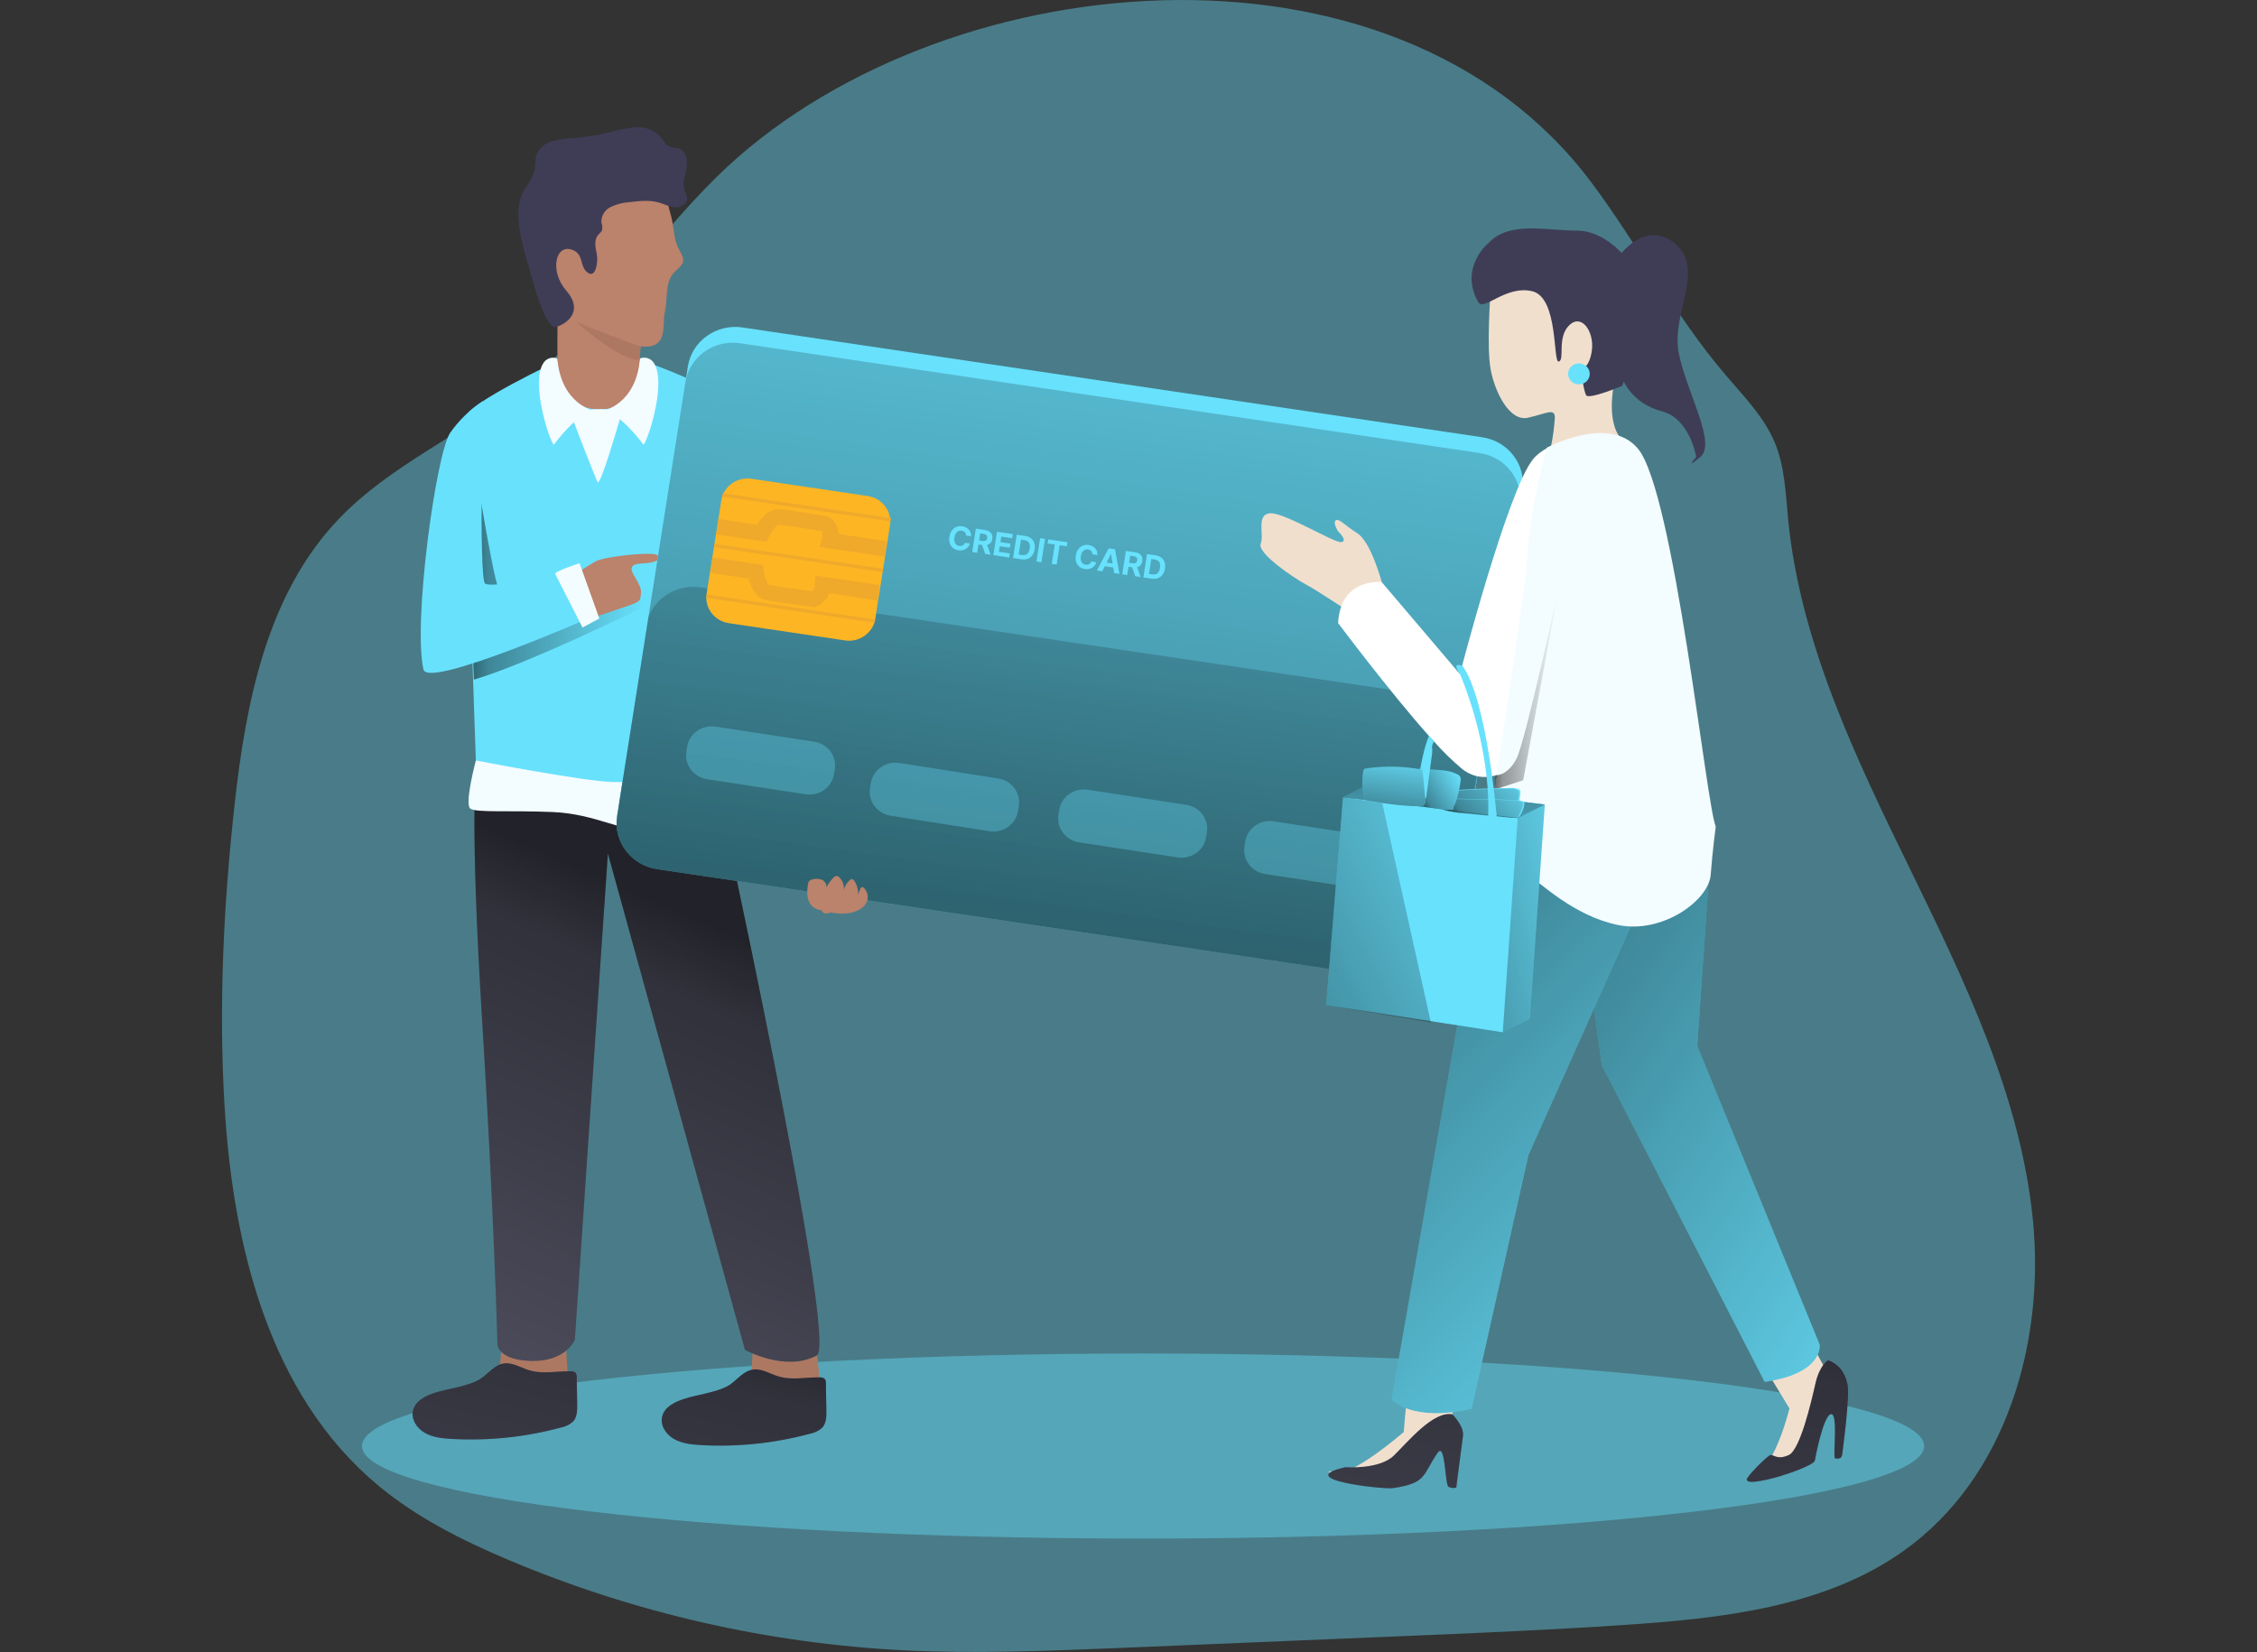 <svg width="597" height="437" viewBox="0 0 597 437" fill="none" xmlns="http://www.w3.org/2000/svg">
<rect x="0" y="0" width="597" height="437" fill="#333333" stroke="none"/>
<path opacity="0.42" d="M189.591 46.774C171.084 64.966 157.119 87.462 136.598 103.472C121.491 115.297 103.18 123.229 89.918 136.955C70.586 156.967 65.032 185.794 62.025 213.065C59.122 239.444 57.82 266.024 59.393 292.504C61.604 329.462 71.12 368.913 100.098 393.01C110.242 401.433 122.24 407.473 134.472 412.64C167.709 426.67 203.273 434.78 239.466 436.582C258.198 437.491 277.07 436.727 295.868 435.945L368.221 432.925C388.826 432.07 409.357 431.215 429.887 429.832C455.578 428.113 482.571 425.093 503.374 410.366C530.629 391.063 540.978 355.196 537.71 322.586C534.441 289.975 519.745 259.638 505.303 230.039C490.86 200.439 476.203 170.066 472.99 137.456C472.316 130.579 472.119 123.511 469.459 117.098C466.593 110.212 461.133 104.718 456.262 98.987C442.85 83.223 433.278 64.748 420.915 48.229C368.717 -21.558 247.314 -9.897 189.591 46.774Z" fill="#68E1FD"/>
<path opacity="0.42" d="M302.349 407C416.455 407 508.956 396.041 508.956 382.522C508.956 369.003 416.455 358.043 302.349 358.043C188.244 358.043 95.743 369.003 95.743 382.522C95.743 396.041 188.244 407 302.349 407Z" fill="#68E1FD"/>
<path d="M215.732 354.05L216.865 365.611C216.865 365.611 212.304 372.315 206.357 372.743C200.409 373.171 198.377 370.396 198.377 370.396L199.313 353.386" fill="#AD7862"/>
<path d="M132.814 355.278L131.643 367.158C131.643 367.158 136.326 374.035 142.442 374.48C148.559 374.926 150.638 372.07 150.638 372.07L149.636 354.596" fill="#AD7862"/>
<path d="M147.463 95.53C147.463 95.53 123.804 106.628 123.27 110.267C122.736 113.905 125.949 203.377 125.949 203.377C125.949 203.377 133.629 213.047 157.147 213.047C181.237 213.047 188.898 206.516 188.514 203.241C187.184 191.952 193.431 110.994 192.898 107.165C192.364 103.335 170.541 95.603 170.541 95.603L147.463 95.53Z" fill="#68E1FD"/>
<path opacity="0.58" d="M162.177 152.319C162.177 152.319 133.685 157.277 131.924 155.567C130.332 154.02 123.495 108.92 123.27 110.285C122.886 112.904 124.441 155.858 125.34 179.79C139.97 175.497 170.569 160.415 170.569 160.415C168.301 157.244 165.457 154.5 162.177 152.319V152.319Z" fill="url(#paint0_linear_3_84)"/>
<path d="M151.162 152.647C153.221 151.134 155.37 149.74 157.597 148.471C160.069 147.189 171.318 146.07 173.332 146.652C175.345 147.234 174.465 148.371 172.077 148.817C169.688 149.263 167.637 148.762 167.113 150.163C166.588 151.564 169.773 154.439 169.557 156.886C169.342 159.332 169.417 159.169 163.675 161.079C157.934 162.989 152.502 165.564 151.031 161.243C149.561 156.922 149.242 153.274 151.162 152.647Z" fill="#BB826C"/>
<path d="M147.538 81.668C147.538 81.668 147.36 89.681 147.463 95.549C147.538 99.924 149.083 108.284 158.702 108.284C168.321 108.284 169.379 97.623 169.22 95.53C169.098 94.039 169.838 90.982 169.22 86.207C168.574 81.122 148.071 78.111 147.538 81.668Z" fill="#BB826C"/>
<path d="M147.406 94.821C146.722 94.556 145.961 94.546 145.27 94.793C144.578 95.04 144.005 95.526 143.66 96.158C142.218 98.496 142.133 103.19 143.66 109.602C145.187 116.015 146.47 117.653 146.47 117.653C146.47 117.653 152.754 109.011 157.175 108.666C157.147 108.666 148.437 107.001 147.406 94.821Z" fill="#F3FCFF"/>
<path d="M169.286 94.821C169.97 94.556 170.731 94.546 171.422 94.793C172.114 95.04 172.687 95.526 173.032 96.158C174.474 98.496 174.559 103.19 173.032 109.602C171.505 116.015 170.222 117.653 170.222 117.653C170.222 117.653 163.938 109.011 159.517 108.666C159.545 108.666 168.283 107.001 169.286 94.821Z" fill="#F3FCFF"/>
<path d="M125.949 203.377C125.949 203.377 124.197 216.631 127.56 270.49C130.688 320.666 131.578 355.796 131.578 355.796C131.578 355.796 131.915 359.899 140.813 360.017C149.711 360.135 152.052 354.432 152.052 354.432L160.791 225.763L197.047 357.07C197.047 357.07 207.724 363.037 216.05 358.562C221.951 355.378 188.542 203.241 188.542 203.241C188.542 203.241 159.957 218.459 125.949 203.377Z" fill="#525263"/>
<path opacity="0.58" d="M125.949 203.377C125.949 203.377 124.197 216.631 127.56 270.49C130.688 320.666 131.578 355.796 131.578 355.796C131.578 355.796 131.915 359.899 140.813 360.017C149.711 360.135 152.052 354.432 152.052 354.432L160.791 225.763L197.047 357.07C197.047 357.07 207.724 363.037 216.05 358.562C221.951 355.378 188.542 203.241 188.542 203.241C188.542 203.241 159.957 218.459 125.949 203.377Z" fill="url(#paint1_linear_3_84)"/>
<path d="M127.672 106.128C124.306 108.358 121.399 111.181 119.102 114.451C115.356 119.827 109.165 164.909 112.021 177.116C113.23 182.283 156.979 162.998 156.979 162.998C156.979 162.998 155.948 154.357 151.359 151.41C151.359 151.41 129.883 155.885 128.281 154.329C126.679 152.774 127.672 106.128 127.672 106.128Z" fill="#68E1FD"/>
<path d="M176.544 53.369C176.891 55.188 177.537 56.852 177.856 58.717C178.286 61.182 178.408 63.775 179.607 65.994C180.132 66.986 180.862 67.996 180.693 69.096C180.525 70.197 179.317 71.07 178.436 71.943C175.729 74.672 176.713 78.984 175.879 82.431C174.943 86.07 177.631 94.357 166.082 90.873C162.795 89.882 146.788 85.515 145.646 75.882C144.222 63.839 136.617 48.593 151.621 43.508C157.812 41.407 167.881 38.26 173.163 43.945C175.214 46.146 176.095 49.293 176.385 52.186C176.423 52.614 176.479 52.996 176.544 53.369Z" fill="#BB826C"/>
<path d="M168.358 33.675C169.49 33.612 170.622 33.784 171.68 34.179C172.738 34.574 173.697 35.184 174.493 35.967C175.43 37.013 176.085 38.478 177.443 38.914C178.09 39.124 178.802 39.051 179.457 39.242C181.452 39.806 181.958 42.362 181.602 44.345C181.246 46.328 180.403 48.384 181.049 50.294C181.423 51.012 181.667 51.788 181.771 52.586C181.724 54.023 179.991 54.915 178.511 54.815C177.031 54.715 175.701 53.978 174.259 53.569C171.768 52.85 169.089 53.159 166.504 53.478C164.768 53.578 163.071 54.014 161.512 54.76C160.735 55.142 160.091 55.737 159.66 56.471C159.228 57.205 159.029 58.047 159.086 58.89C159.319 59.538 159.38 60.233 159.264 60.91C158.997 61.35 158.659 61.747 158.262 62.083C157.063 63.438 157.484 65.476 157.859 67.222C158.271 69.142 157.606 74.318 155.049 71.771C153.316 70.042 154.394 67.222 151.396 66.094C147.004 64.412 145.205 71.625 149.814 76.919C154.422 82.213 150.104 85.597 147.116 86.489C144.306 87.316 140.916 74.208 140.466 72.662C138.724 66.595 135.099 56.225 138.593 50.376C139.661 48.602 141.028 46.91 141.403 44.918C141.674 43.581 141.496 42.189 141.955 40.879C142.32 40.035 142.876 39.281 143.581 38.673C144.286 38.066 145.123 37.62 146.03 37.368C147.861 36.873 149.749 36.598 151.649 36.549C154.918 36.274 158.159 35.751 161.343 34.985C163.565 34.304 165.859 33.865 168.18 33.675H168.358Z" fill="#3F3D56"/>
<path d="M169.426 91.664C169.426 91.664 157.737 87.48 152.445 85.124C152.445 85.124 163.451 95.276 169.136 95.203L169.426 91.664Z" fill="#AD7862"/>
<path d="M192.897 107.165C192.897 107.165 206.366 165.036 207.199 172.486C208.033 179.936 198.217 183.665 193.825 182.492C184.075 179.827 185.629 163.653 185.629 163.653L192.897 107.165Z" fill="#68E1FD"/>
<path d="M206.872 170.366L220.556 213.274L211.189 219.696C211.189 219.696 191.427 192.307 189.863 184.147C188.299 175.988 187.727 164.827 195.988 165.045" fill="#68E1FD"/>
<path d="M224.48 223.68C223.74 221.807 222.71 219.987 222.148 218.068C221.801 216.876 221.857 215.666 221.014 214.666C218.298 211.455 213.456 213.465 212.248 216.867C211.584 219.131 211.763 221.55 212.754 223.699C213.634 225.873 214.936 227.847 215.994 229.939C217.166 231.989 217.749 234.308 217.68 236.652C217.47 237.819 217.329 238.998 217.259 240.181C217.242 240.563 217.353 240.94 217.577 241.255C218.214 242.001 219.45 241.564 220.275 240.982C225.52 237.125 226.662 229.375 224.48 223.68Z" fill="#BB826C"/>
<path d="M211.152 221.17L208.436 217.222L219.581 210.209L222.691 214.493L211.152 221.17Z" fill="#F3FCFF"/>
<path d="M153.298 148.981L158.533 163.617L154.084 166C154.084 166 147.191 152.501 146.863 151.837C146.535 151.173 153.298 148.981 153.298 148.981Z" fill="#F3FCFF"/>
<path d="M115.028 368.422C112.602 369.195 109.98 370.514 109.296 372.907C108.612 375.299 110.167 377.728 112.284 378.983C114.4 380.238 116.967 380.502 119.449 380.639C129.191 381.188 138.961 380.171 148.362 377.628C149.567 377.403 150.683 376.855 151.584 376.045C152.67 374.853 152.698 373.089 152.67 371.497L152.548 364.292C152.59 363.884 152.48 363.474 152.239 363.137C152.067 362.987 151.863 362.873 151.642 362.804C151.421 362.735 151.187 362.712 150.956 362.737C146.741 362.655 143.22 363.719 139.117 362.182C136.476 361.191 134.294 359.799 131.625 361.227C129.592 362.291 128.281 364.274 126.136 365.284C122.671 366.912 118.643 367.294 115.028 368.422Z" fill="#525263"/>
<path d="M180.937 370.051C178.502 370.824 175.879 372.143 175.196 374.535C174.512 376.927 176.067 379.356 178.193 380.602C180.319 381.849 182.876 382.131 185.348 382.267C195.091 382.817 204.86 381.799 214.262 379.256C215.469 379.037 216.586 378.488 217.483 377.673C218.57 376.473 218.607 374.717 218.579 373.125L218.448 365.921C218.491 365.511 218.385 365.099 218.148 364.756C217.972 364.608 217.767 364.496 217.544 364.428C217.322 364.359 217.088 364.334 216.856 364.356C212.641 364.283 209.12 365.339 205.027 363.81C202.385 362.819 200.203 361.427 197.477 362.855C195.454 363.92 194.134 365.903 191.989 366.912C188.57 368.504 184.524 368.895 180.937 370.051Z" fill="#525263"/>
<path opacity="0.58" d="M115.028 368.422C112.602 369.195 109.98 370.514 109.296 372.907C108.612 375.299 110.167 377.728 112.284 378.983C114.4 380.238 116.967 380.502 119.449 380.639C129.191 381.188 138.961 380.171 148.362 377.628C149.567 377.403 150.683 376.855 151.584 376.045C152.67 374.853 152.698 373.089 152.67 371.497L152.548 364.292C152.59 363.884 152.48 363.474 152.239 363.137C152.067 362.987 151.863 362.873 151.642 362.804C151.421 362.735 151.187 362.712 150.956 362.737C146.741 362.655 143.22 363.719 139.117 362.182C136.476 361.191 134.294 359.799 131.625 361.227C129.592 362.291 128.281 364.274 126.136 365.284C122.671 366.912 118.643 367.294 115.028 368.422Z" fill="url(#paint2_linear_3_84)"/>
<path opacity="0.58" d="M180.937 370.051C178.502 370.824 175.879 372.143 175.196 374.535C174.512 376.927 176.067 379.356 178.193 380.602C180.319 381.849 182.876 382.131 185.348 382.267C195.091 382.817 204.86 381.799 214.262 379.256C215.469 379.037 216.586 378.488 217.483 377.673C218.57 376.473 218.607 374.717 218.579 373.125L218.448 365.921C218.491 365.511 218.385 365.099 218.148 364.756C217.972 364.608 217.767 364.496 217.544 364.428C217.322 364.359 217.088 364.334 216.856 364.356C212.641 364.283 209.12 365.339 205.027 363.81C202.385 362.819 200.203 361.427 197.477 362.855C195.454 363.92 194.134 365.903 191.989 366.912C188.57 368.504 184.524 368.895 180.937 370.051Z" fill="url(#paint3_linear_3_84)"/>
<path d="M184.299 129.551L185.545 176.234L188.851 180.936L184.299 129.551Z" fill="#68E1FD"/>
<path d="M151.247 110.257C151.247 110.257 157.372 126.258 158.084 127.541C158.796 128.823 163.966 110.849 163.966 110.849C163.966 110.849 166.017 107.929 157.662 108.256C155.363 108.27 153.124 108.969 151.247 110.257V110.257Z" fill="#F3FCFF"/>
<path d="M188.439 202.468C188.439 202.468 170.644 207.18 162.139 206.879C153.635 206.579 125.874 201.158 125.874 201.158C125.874 201.158 122.783 212.747 124.403 213.893C126.024 215.039 134.341 214.329 146.114 214.802C157.887 215.275 165.052 220.469 174.446 220.26C183.841 220.051 189.432 207.662 189.432 207.662L188.439 202.468Z" fill="#F3FCFF"/>
<path d="M181.947 96.946L163.889 211.693C162.83 218.422 167.588 224.711 174.516 225.739L370.159 254.781C377.088 255.809 383.563 251.188 384.622 244.459L402.68 129.712C403.739 122.983 398.981 116.695 392.052 115.666L196.409 86.624C189.481 85.596 183.006 90.217 181.947 96.946Z" fill="#68E1FD"/>
<path d="M181.291 101.128L163.233 215.874C162.174 222.603 166.932 228.892 173.861 229.921L369.503 258.962C376.432 259.991 382.907 255.37 383.966 248.64L402.024 133.894C403.083 127.165 398.325 120.876 391.396 119.848L195.754 90.806C188.825 89.778 182.35 94.399 181.291 101.128Z" fill="#68E1FD"/>
<path opacity="0.58" d="M402.023 133.881L383.965 248.641C383.837 249.454 383.624 250.253 383.329 251.024C382.319 253.692 380.392 255.94 377.873 257.387C375.354 258.834 372.398 259.391 369.504 258.965L173.903 229.921C172.251 229.682 170.664 229.128 169.233 228.293C167.802 227.457 166.555 226.355 165.563 225.051C164.571 223.746 163.854 222.264 163.453 220.689C163.052 219.115 162.975 217.479 163.226 215.876L171.505 163.308L181.284 101.125C181.794 97.894 183.603 94.991 186.314 93.054C189.025 91.117 192.417 90.303 195.745 90.791L391.393 119.845C394.718 120.338 397.706 122.094 399.699 124.726C401.693 127.358 402.529 130.651 402.023 133.881V133.881Z" fill="url(#paint4_linear_3_84)"/>
<path opacity="0.58" d="M391.599 198.456L383.329 251.024C382.319 253.692 380.392 255.94 377.873 257.387C375.354 258.834 372.398 259.391 369.504 258.965L173.903 229.921C172.251 229.682 170.664 229.128 169.233 228.293C167.802 227.457 166.555 226.355 165.563 225.051C164.571 223.746 163.854 222.264 163.453 220.689C163.052 219.115 162.975 217.479 163.226 215.876L171.505 163.308C172.513 160.639 174.44 158.39 176.96 156.943C179.479 155.496 182.436 154.939 185.33 155.366L380.978 184.42C382.624 184.665 384.205 185.221 385.629 186.059C387.054 186.897 388.295 187.998 389.281 189.302C390.268 190.605 390.98 192.084 391.378 193.655C391.775 195.226 391.85 196.857 391.599 198.456V198.456Z" fill="url(#paint5_linear_3_84)"/>
<path d="M190.791 132.373L186.905 157.065C186.318 160.795 188.955 164.28 192.795 164.85L223.506 169.409C227.346 169.979 230.935 167.418 231.522 163.688L235.407 138.996C235.994 135.267 233.357 131.781 229.517 131.211L198.806 126.652C194.966 126.082 191.377 128.644 190.791 132.373Z" fill="#FDB523"/>
<path d="M232.769 154.784L232.132 158.832L219.319 156.931C219.05 157.726 218.602 158.453 218.008 159.059C217.413 159.665 216.687 160.134 215.882 160.433L215.432 160.57L214.973 160.515C213.915 160.388 204.671 159.269 202.217 158.605C199.763 157.941 198.517 154.966 198.049 153.047L187.849 151.528L188.486 147.48L201.767 149.454L202.001 151.018C202.226 152.729 202.938 154.475 203.425 154.702C204.905 155.103 210.805 155.903 214.823 156.394C215.314 155.885 215.576 155.208 215.554 154.511L215.695 152.274L232.769 154.784Z" fill="#EFA92B"/>
<path d="M233.958 147.225L234.595 143.177L221.792 141.276C221.776 140.439 221.57 139.616 221.188 138.866C220.805 138.116 220.257 137.457 219.581 136.937L219.197 136.673L218.738 136.592C217.689 136.41 208.436 134.772 205.982 134.709C203.322 134.636 201.299 137.11 200.287 138.811L190.088 137.301L189.451 141.349L202.732 143.323L203.397 141.904C204.137 140.348 205.392 138.893 205.898 138.811C207.424 138.811 213.306 139.803 217.296 140.503C217.599 141.133 217.643 141.853 217.418 142.513L216.856 144.687L233.958 147.225Z" fill="#EFA92B"/>
<path d="M189.077 143.878L188.943 144.732L233.458 151.34L233.593 150.486L189.077 143.878Z" fill="#EFA92B"/>
<path d="M186.971 157.276L186.836 158.131L231.352 164.739L231.486 163.884L186.971 157.276Z" fill="#EFA92B"/>
<path d="M191.184 130.479L191.049 131.333L235.565 137.941L235.699 137.087L191.184 130.479Z" fill="#EFA92B"/>
<path d="M256.853 141.863L255.529 141.666C255.532 141.492 255.507 141.332 255.453 141.189C255.4 141.043 255.322 140.914 255.22 140.802C255.118 140.69 254.994 140.597 254.849 140.524C254.706 140.452 254.546 140.402 254.368 140.376C254.048 140.328 253.756 140.366 253.494 140.49C253.231 140.612 253.011 140.814 252.832 141.096C252.654 141.376 252.531 141.731 252.464 142.16C252.394 142.6 252.402 142.98 252.485 143.3C252.571 143.619 252.721 143.873 252.935 144.061C253.148 144.25 253.411 144.367 253.724 144.413C253.899 144.439 254.065 144.44 254.221 144.416C254.38 144.392 254.524 144.345 254.655 144.274C254.786 144.2 254.9 144.105 254.997 143.988C255.096 143.87 255.173 143.732 255.23 143.571L256.553 143.774C256.474 144.052 256.345 144.313 256.167 144.557C255.99 144.798 255.771 145.006 255.509 145.179C255.249 145.35 254.951 145.473 254.616 145.547C254.283 145.619 253.918 145.625 253.521 145.566C252.968 145.484 252.494 145.286 252.098 144.972C251.704 144.658 251.419 144.246 251.241 143.736C251.066 143.226 251.031 142.635 251.137 141.963C251.243 141.288 251.46 140.734 251.788 140.299C252.117 139.863 252.518 139.554 252.992 139.371C253.467 139.186 253.976 139.134 254.52 139.215C254.879 139.268 255.203 139.368 255.494 139.514C255.786 139.66 256.036 139.848 256.244 140.076C256.451 140.303 256.608 140.566 256.713 140.866C256.821 141.166 256.867 141.498 256.853 141.863ZM257.16 146.02L258.133 139.838L260.575 140.2C261.042 140.27 261.428 140.412 261.733 140.629C262.039 140.843 262.255 141.115 262.381 141.445C262.508 141.772 262.54 142.141 262.476 142.549C262.411 142.96 262.267 143.3 262.043 143.569C261.819 143.837 261.527 144.024 261.166 144.131C260.807 144.238 260.389 144.257 259.914 144.186L258.278 143.943L258.444 142.893L259.867 143.104C260.117 143.141 260.33 143.138 260.506 143.094C260.682 143.05 260.821 142.966 260.923 142.841C261.028 142.716 261.096 142.552 261.128 142.349C261.16 142.144 261.146 141.965 261.085 141.811C261.027 141.659 260.92 141.534 260.764 141.436C260.61 141.337 260.408 141.269 260.156 141.232L259.273 141.101L258.468 146.214L257.16 146.02ZM260.946 143.703L262.041 146.745L260.596 146.53L259.534 143.493L260.946 143.703ZM262.746 146.849L263.719 140.667L267.89 141.286L267.72 142.364L264.858 141.939L264.626 143.412L267.274 143.805L267.104 144.883L264.456 144.49L264.224 145.966L267.099 146.393L266.929 147.47L262.746 146.849ZM270.152 147.949L267.958 147.623L268.931 141.441L271.143 141.769C271.766 141.862 272.282 142.065 272.693 142.379C273.104 142.691 273.394 143.096 273.563 143.593C273.734 144.09 273.769 144.659 273.668 145.301C273.567 145.945 273.358 146.48 273.041 146.907C272.727 147.334 272.323 147.638 271.831 147.818C271.34 147.998 270.781 148.042 270.152 147.949ZM269.443 146.697L270.274 146.821C270.661 146.878 270.997 146.858 271.283 146.76C271.57 146.661 271.804 146.476 271.982 146.206C272.163 145.934 272.29 145.568 272.362 145.107C272.434 144.65 272.426 144.267 272.336 143.957C272.249 143.648 272.084 143.405 271.841 143.229C271.599 143.053 271.284 142.936 270.897 142.879L270.063 142.755L269.443 146.697ZM276.432 142.554L275.459 148.736L274.15 148.542L275.123 142.36L276.432 142.554ZM277.104 143.757L277.273 142.679L282.357 143.434L282.188 144.511L280.293 144.23L279.489 149.335L278.196 149.143L278.999 144.038L277.104 143.757ZM290.286 146.826L288.962 146.629C288.965 146.455 288.94 146.295 288.886 146.151C288.833 146.005 288.755 145.877 288.653 145.765C288.551 145.653 288.427 145.56 288.282 145.487C288.139 145.414 287.979 145.365 287.801 145.339C287.481 145.291 287.189 145.329 286.926 145.453C286.664 145.574 286.443 145.776 286.265 146.059C286.087 146.339 285.964 146.694 285.897 147.122C285.827 147.563 285.834 147.943 285.918 148.263C286.004 148.582 286.154 148.836 286.367 149.024C286.581 149.213 286.844 149.33 287.157 149.376C287.332 149.402 287.498 149.403 287.654 149.379C287.813 149.355 287.957 149.308 288.088 149.236C288.219 149.163 288.333 149.068 288.43 148.95C288.529 148.833 288.606 148.695 288.663 148.534L289.986 148.737C289.907 149.015 289.778 149.276 289.599 149.519C289.423 149.761 289.204 149.968 288.942 150.142C288.682 150.313 288.384 150.436 288.049 150.51C287.715 150.582 287.35 150.588 286.953 150.529C286.401 150.447 285.927 150.249 285.531 149.935C285.137 149.621 284.852 149.209 284.674 148.699C284.499 148.189 284.464 147.598 284.57 146.925C284.676 146.251 284.893 145.697 285.221 145.261C285.55 144.826 285.951 144.517 286.425 144.334C286.9 144.149 287.409 144.097 287.953 144.178C288.312 144.231 288.636 144.331 288.927 144.477C289.219 144.623 289.469 144.811 289.677 145.039C289.884 145.266 290.041 145.529 290.146 145.829C290.254 146.129 290.3 146.461 290.286 146.826ZM291.543 151.124L290.141 150.916L293.251 145.051L294.937 145.301L296.098 151.8L294.696 151.592L293.896 146.592L293.847 146.585L291.543 151.124ZM291.838 148.681L295.151 149.173L294.99 150.193L291.677 149.701L291.838 148.681ZM296.844 151.911L297.816 145.729L300.259 146.091C300.726 146.16 301.112 146.303 301.416 146.519C301.723 146.734 301.939 147.006 302.064 147.335C302.192 147.663 302.224 148.031 302.16 148.44C302.095 148.85 301.951 149.191 301.727 149.46C301.503 149.728 301.211 149.915 300.85 150.022C300.491 150.129 300.073 150.147 299.598 150.077L297.962 149.834L298.128 148.784L299.551 148.995C299.801 149.032 300.014 149.029 300.19 148.985C300.366 148.941 300.505 148.856 300.607 148.732C300.712 148.607 300.78 148.443 300.812 148.24C300.844 148.035 300.83 147.855 300.769 147.702C300.711 147.549 300.604 147.424 300.448 147.327C300.294 147.228 300.092 147.16 299.84 147.122L298.957 146.991L298.152 152.105L296.844 151.911ZM300.629 149.594L301.725 152.635L300.28 152.421L299.218 149.384L300.629 149.594ZM304.624 153.066L302.43 152.74L303.402 146.558L305.615 146.886C306.238 146.979 306.754 147.182 307.165 147.496C307.576 147.808 307.866 148.213 308.035 148.71C308.206 149.207 308.241 149.776 308.14 150.418C308.039 151.062 307.83 151.598 307.513 152.024C307.199 152.451 306.795 152.755 306.303 152.935C305.812 153.116 305.253 153.159 304.624 153.066ZM303.915 151.814L304.746 151.938C305.133 151.995 305.469 151.975 305.755 151.877C306.042 151.778 306.276 151.593 306.454 151.323C306.635 151.052 306.762 150.685 306.834 150.224C306.906 149.768 306.898 149.384 306.808 149.074C306.721 148.765 306.556 148.522 306.313 148.346C306.071 148.17 305.756 148.053 305.369 147.996L304.535 147.872L303.915 151.814Z" fill="#68E1FD"/>
<path opacity="0.32" d="M215.338 196.183L189.283 192.202C185.696 191.654 182.331 194.034 181.766 197.518L181.554 198.83C180.989 202.313 183.44 205.582 187.027 206.13L213.082 210.111C216.669 210.659 220.034 208.279 220.598 204.795L220.811 203.483C221.375 199.999 218.925 196.731 215.338 196.183Z" fill="#68E1FD"/>
<path opacity="0.32" d="M264.028 205.928L237.917 201.83C234.322 201.266 230.936 203.639 230.355 207.13L230.137 208.445C229.556 211.936 231.999 215.224 235.594 215.788L261.705 219.887C265.3 220.451 268.685 218.078 269.266 214.587L269.485 213.272C270.066 209.78 267.623 206.493 264.028 205.928Z" fill="#68E1FD"/>
<path opacity="0.32" d="M313.755 212.889L287.701 208.909C284.113 208.36 280.748 210.74 280.184 214.224L279.971 215.536C279.407 219.02 281.857 222.289 285.445 222.837L311.499 226.817C315.086 227.365 318.452 224.985 319.016 221.502L319.228 220.19C319.793 216.706 317.342 213.437 313.755 212.889Z" fill="#68E1FD"/>
<path opacity="0.32" d="M362.958 221.252L336.904 217.271C333.317 216.723 329.951 219.103 329.387 222.587L329.175 223.899C328.61 227.382 331.061 230.651 334.648 231.199L360.702 235.18C364.29 235.728 367.655 233.348 368.219 229.864L368.432 228.552C368.996 225.068 366.546 221.8 362.958 221.252Z" fill="#68E1FD"/>
<path d="M460.355 351.212L473.327 372.57C475.96 371.959 478.291 370.474 479.918 368.371C481.544 366.269 482.363 363.681 482.234 361.054L470.995 340.542" fill="#F1DFCE"/>
<path d="M473.327 372.57C473.327 372.57 469.581 387.961 464.401 389.762C459.222 391.563 471.688 389.189 474.123 386.824C476.558 384.459 480.174 367.922 480.174 367.922" fill="#F1DFCE"/>
<path d="M373.279 356.479L371.293 378.81C373.561 379.703 376.08 379.798 378.412 379.078C380.745 378.359 382.746 376.871 384.068 374.872L386.878 354.023" fill="#F1DFCE"/>
<path d="M371.293 378.81C371.293 378.81 357.244 391.09 352.458 389.726C347.672 388.362 361.122 390.181 364.184 389.671C367.247 389.162 382.767 380.248 382.767 380.248" fill="#F1DFCE"/>
<path d="M384.162 374.144C384.162 374.144 387.337 377.255 386.972 379.866C386.607 382.476 385.202 393.51 385.202 393.51C384.524 393.696 383.798 393.628 383.169 393.319C382.139 392.791 382.383 381.257 380.247 384.341C376.22 390.144 377.54 392.346 368.408 393.656C365.87 394.02 341.5 391.363 355.848 388.125C355.848 388.125 364.812 388.807 368.671 385.06C372.529 381.312 379.123 373.171 384.162 374.144Z" fill="#525263"/>
<path d="M394.296 77.019C394.193 78.202 393.2 91.919 394.296 97.768C395.392 103.617 399.223 111.604 404.159 110.503C409.095 109.402 411.277 107.838 411.277 110.503C411.103 113.184 410.737 115.849 410.181 118.481C410.181 118.481 416.204 122.738 421.683 121.137C427.162 119.536 428.239 115.288 428.239 115.288C428.239 115.288 425.504 112.095 426.6 103.581C427.696 95.066 435.91 76.455 424.408 67.404C417.421 61.956 395.692 60.964 394.296 77.019Z" fill="#F1DFCE"/>
<path d="M393.753 64.257C393.753 64.257 385.904 70.57 390.943 79.839C392.442 82.568 398.08 75.427 405.208 77.019C412.335 78.611 410.687 96.176 412.326 95.639C413.965 95.103 411.783 89.272 415.061 86.061C418.339 82.85 421.617 87.662 421.093 92.428C420.568 97.195 418.283 97.75 418.283 97.75C418.283 97.75 418.695 102.889 419.547 104.554C420.184 105.782 429.101 102.08 429.101 102.08C429.101 102.08 436.387 82.85 434.72 76.473C433.053 70.097 425.41 61.01 417.187 61.01C408.963 61.01 399.223 58.399 393.753 64.257Z" fill="#3F3D56"/>
<path d="M365.477 153.938C365.477 153.938 362.667 143.405 359.052 141.085C355.436 138.766 354.125 137.019 353.301 137.674C352.477 138.329 353.947 140.576 353.947 140.576C353.947 140.576 356.663 143.114 354.8 143.405C352.936 143.696 339.683 135.491 335.936 135.782C332.19 136.073 334.438 141.449 333.464 143.841C332.49 146.234 341.762 152.628 345.499 154.657C349.236 156.685 354.247 160.251 356.635 161.561C359.024 162.871 365.542 157.067 365.477 153.938Z" fill="#F1DFCE"/>
<path d="M452.488 225.008L448.947 276.667L481.326 355.687C481.326 355.687 482.543 363.256 466.771 365.557L423.687 281.734L415.07 217.522" fill="#68E1FD"/>
<path opacity="0.58" d="M452.488 225.008L448.947 276.667L481.326 355.687C481.326 355.687 482.543 363.256 466.771 365.557L423.687 281.734L415.07 217.522" fill="url(#paint6_linear_3_84)"/>
<path d="M394.502 219.851L368.09 370.242C368.09 370.242 373.344 376.254 389.239 372.698L404.309 305.502L439.319 227.273C439.319 227.273 416.484 206.788 394.502 219.851Z" fill="#68E1FD"/>
<path opacity="0.58" d="M394.502 219.851L368.09 370.242C368.09 370.242 373.344 376.254 389.239 372.698L404.309 305.502L439.319 227.273C439.319 227.273 416.484 206.788 394.502 219.851Z" fill="url(#paint7_linear_3_84)"/>
<path d="M422.179 140.903C422.179 140.903 413.665 183.265 410.668 190.433C407.671 197.601 396.085 210.591 386.841 203.486C384.128 201.231 381.607 198.767 379.301 196.118L377.971 194.681C367.397 182.801 353.947 164.827 353.947 164.827C354.565 152.692 365.477 153.984 365.477 153.984L386.157 178.308C386.157 178.308 398.708 129.96 405.47 121.519C409.6 116.388 419.987 115.379 419.987 115.379C426.787 117.034 422.179 140.903 422.179 140.903Z" fill="white"/>
<path d="M433.287 118.726C442.85 130.342 451.382 213.329 453.836 218.623C453.836 218.623 437.764 225.081 413 226.564C406.19 226.89 399.37 226.175 392.788 224.444C392.788 224.444 403.831 155.539 404.177 145.806C404.524 136.073 409.085 118.462 409.085 118.462C409.085 118.462 425.701 109.512 433.287 118.726Z" fill="#F3FCFF"/>
<path d="M393.584 224.699C393.584 224.699 389.669 234.405 390.643 234.705C391.618 235.005 401.358 229.866 404.365 231.612C407.371 233.359 416.213 242.31 428.033 244.702C439.853 247.095 451.973 238.098 452.488 231.467C453.003 224.836 453.836 218.641 453.836 218.641C453.836 218.641 400.937 227.992 393.584 224.699Z" fill="#F3FCFF"/>
<path opacity="0.58" d="M412.307 155.567C412.307 155.567 403.484 196.127 401.133 200.694C398.783 205.26 395.682 205.078 395.682 205.078L395.252 208.881L402.894 206.406L412.307 155.567Z" fill="url(#paint8_linear_3_84)"/>
<path d="M428.164 67.877C428.164 67.877 435.217 57.753 443.15 64.53C451.083 71.307 442.045 82.932 444.03 93.275C446.016 103.617 454.164 117.198 449.753 120.891C445.341 124.584 448.657 120.891 448.657 120.891C448.657 120.891 447.083 110.803 439.609 108.811C432.135 106.819 427.508 101.025 427.284 91.3" fill="#3F3D56"/>
<path d="M483.574 359.808C483.574 359.808 481.316 361.036 480.193 366.039C479.069 371.042 476.137 383.495 473.187 384.887C470.236 386.278 469.131 384.805 468.344 384.887C467.558 384.969 461.713 390.872 462.022 391.445C462.331 392.018 462.856 392.355 467.221 391.445C471.585 390.536 479.837 387.588 480.043 386.36C480.249 385.132 482.375 374.235 484.351 374.071C486.327 373.907 484.707 385.705 485.409 385.787C486.112 385.869 487.142 386.033 487.283 384.723C487.423 383.413 489.381 369.396 488.669 366.121C487.957 362.846 486.327 360.872 483.574 359.808Z" fill="#525263"/>
<path opacity="0.58" d="M384.162 374.144C384.162 374.144 387.337 377.255 386.972 379.866C386.607 382.476 385.202 393.51 385.202 393.51C384.524 393.696 383.798 393.628 383.169 393.319C382.139 392.791 382.383 381.257 380.247 384.341C376.22 390.144 377.54 392.346 368.408 393.656C365.87 394.02 341.5 391.363 355.848 388.125C355.848 388.125 364.812 388.807 368.671 385.06C372.529 381.312 379.123 373.171 384.162 374.144Z" fill="url(#paint9_linear_3_84)"/>
<path opacity="0.58" d="M483.574 359.808C483.574 359.808 481.316 361.036 480.193 366.039C479.069 371.042 476.137 383.495 473.187 384.887C470.236 386.278 469.131 384.805 468.344 384.887C467.558 384.969 461.713 390.872 462.022 391.445C462.331 392.018 462.856 392.355 467.221 391.445C471.585 390.536 479.837 387.588 480.043 386.36C480.249 385.132 482.375 374.235 484.351 374.071C486.327 373.907 484.707 385.705 485.409 385.787C486.112 385.869 487.142 386.033 487.283 384.723C487.423 383.413 489.381 369.396 488.669 366.121C487.957 362.846 486.327 360.872 483.574 359.808Z" fill="url(#paint10_linear_3_84)"/>
<path d="M417.637 101.689C419.219 101.689 420.503 100.442 420.503 98.905C420.503 97.368 419.219 96.122 417.637 96.122C416.054 96.122 414.771 97.368 414.771 98.905C414.771 100.442 416.054 101.689 417.637 101.689Z" fill="#68E1FD"/>
<path d="M362.405 207.298L408.617 212.819L404.664 269.472L397.499 273.065L357.956 262.267L362.405 207.298Z" fill="#68E1FD"/>
<path opacity="0.58" d="M362.405 207.298L408.617 212.819L404.664 269.472L397.499 273.065L357.956 262.267L362.405 207.298Z" fill="url(#paint11_linear_3_84)"/>
<path d="M355.24 210.9L401.452 216.421L397.499 273.065L350.791 265.869L355.24 210.9Z" fill="#68E1FD"/>
<path d="M355.24 210.9L362.405 207.298L408.617 212.819L401.452 216.421L355.24 210.9Z" fill="#68E1FD"/>
<path opacity="0.58" d="M355.24 210.9L362.405 207.298L408.617 212.819L401.452 216.421L355.24 210.9Z" fill="url(#paint12_linear_3_84)"/>
<path d="M402.154 209.727C402.192 209.565 402.192 209.397 402.154 209.235C402.081 209.072 401.957 208.935 401.799 208.844C401.138 208.514 400.393 208.375 399.654 208.444C394.568 208.444 389.473 208.744 384.387 209.017C384.057 209.01 383.732 209.095 383.45 209.263C383.242 209.444 383.081 209.672 382.982 209.927C382.581 210.813 382.243 211.725 381.971 212.656C381.882 212.834 381.837 213.03 381.837 213.229C381.837 213.427 381.882 213.623 381.971 213.802C382.163 213.997 382.411 214.133 382.682 214.193C384.325 214.615 386.007 214.88 387.703 214.984L398.82 216.039C399.691 216.121 400.356 216.385 400.881 215.694C401.165 215.177 401.358 214.617 401.452 214.038C401.862 212.633 402.098 211.186 402.154 209.727V209.727Z" fill="#68E1FD"/>
<path opacity="0.58" d="M401.742 209.881C401.78 209.723 401.78 209.558 401.742 209.399C401.675 209.232 401.549 209.094 401.386 209.008C400.727 208.673 399.981 208.534 399.242 208.608C394.156 208.608 389.061 208.908 383.975 209.181C383.663 209.134 383.344 209.202 383.079 209.37C382.815 209.537 382.624 209.794 382.542 210.09C382.14 210.976 381.802 211.888 381.53 212.819C381.442 212.996 381.396 213.191 381.396 213.388C381.396 213.585 381.442 213.779 381.53 213.956C381.718 214.158 381.967 214.295 382.242 214.347C383.885 214.769 385.566 215.037 387.262 215.148L398.38 216.194C399.251 216.276 399.916 216.549 400.44 215.857C400.722 215.34 400.915 214.78 401.012 214.202C401.431 212.795 401.676 211.344 401.742 209.881V209.881Z" fill="url(#paint13_linear_3_84)"/>
<path d="M403.241 212.537C403.278 212.444 403.278 212.34 403.241 212.246C403.152 212.13 403.027 212.044 402.885 212.001C402.206 211.765 401.489 211.648 400.768 211.655C395.682 211.437 390.587 211.355 385.501 211.282C385.186 211.258 384.868 211.292 384.565 211.382C384.368 211.457 384.199 211.587 384.078 211.755C383.66 212.246 383.293 212.776 382.982 213.338C382.86 213.556 382.757 213.811 382.982 214.011C383.188 214.153 383.425 214.247 383.675 214.284C385.324 214.614 386.99 214.851 388.667 214.993L399.738 216.139C400.6 216.23 401.265 216.421 401.808 216.039C402.086 215.766 402.3 215.437 402.435 215.075C402.865 214.286 403.139 213.425 403.241 212.537V212.537Z" fill="#68E1FD"/>
<path opacity="0.58" d="M402.819 212.61C402.856 212.52 402.856 212.419 402.819 212.328C402.735 212.209 402.614 212.119 402.473 212.073C401.791 211.837 401.071 211.723 400.347 211.737C395.261 211.509 390.175 211.437 385.08 211.355C384.764 211.335 384.447 211.369 384.143 211.455C383.952 211.539 383.787 211.671 383.666 211.837C383.246 212.325 382.876 212.852 382.561 213.411C382.439 213.629 382.336 213.893 382.561 214.093C382.771 214.232 383.011 214.322 383.263 214.357C384.911 214.692 386.578 214.929 388.255 215.066L399.326 216.221C400.187 216.312 400.852 216.503 401.396 216.112C401.672 215.843 401.884 215.516 402.014 215.157C402.447 214.366 402.72 213.501 402.819 212.61V212.61Z" fill="url(#paint14_linear_3_84)"/>
<path d="M373.588 204.996C373.911 204.293 374.483 203.725 375.199 203.395C375.836 203.245 376.501 203.245 377.138 203.395C379.947 203.741 382.916 203.523 385.408 204.787C385.746 204.926 386.031 205.165 386.223 205.469C386.382 205.834 386.421 206.238 386.335 206.625C386.096 208.597 385.644 210.539 384.986 212.419C384.908 212.686 384.778 212.936 384.602 213.156C384.368 213.429 384.518 214.238 384.153 214.247C380.922 214.311 377.006 213.274 373.775 213.12C371.808 213.029 371.733 212.301 371.902 210.245C372.078 208.4 372.653 206.612 373.588 204.996V204.996Z" fill="#68E1FD"/>
<path opacity="0.58" d="M373.588 204.996C373.911 204.293 374.483 203.725 375.199 203.395C375.836 203.245 376.501 203.245 377.138 203.395C379.947 203.741 382.916 203.523 385.408 204.787C385.746 204.926 386.031 205.165 386.223 205.469C386.382 205.834 386.421 206.238 386.335 206.625C386.096 208.597 385.644 210.539 384.986 212.419C384.908 212.686 384.778 212.936 384.602 213.156C384.368 213.429 384.518 214.238 384.153 214.247C380.922 214.311 377.006 213.274 373.775 213.12C371.808 213.029 371.733 212.301 371.902 210.245C372.078 208.4 372.653 206.612 373.588 204.996V204.996Z" fill="url(#paint15_linear_3_84)"/>
<path d="M386.157 178.308C386.157 178.308 394.287 196.419 393.65 215.939L395.917 216.185C395.917 216.185 393.322 185.103 386.897 176.215C386.869 176.215 383.703 174.669 386.157 178.308Z" fill="#68E1FD"/>
<path d="M378.777 197.528C378.777 197.828 378.823 198.12 378.842 198.438C378.855 198.836 378.83 199.235 378.767 199.63C378.243 203.45 377.737 207.27 377.222 211.091L375.068 211.027C375.063 207.332 375.493 203.648 376.351 200.048C376.737 198.267 377.257 196.516 377.906 194.808C377.906 194.763 377.906 194.708 377.971 194.654L379.301 196.137C379.036 196.563 378.858 197.036 378.777 197.528V197.528Z" fill="#68E1FD"/>
<path d="M360.588 204.05C360.593 203.836 360.676 203.629 360.822 203.468C360.987 203.346 361.186 203.276 361.393 203.268C366.338 202.55 371.373 202.667 376.276 203.614L377.016 211.428C377.081 212.046 377.072 212.792 376.538 213.119C376.236 213.273 375.893 213.333 375.555 213.292C371.554 213.22 367.568 212.809 363.641 212.064C362.976 211.937 361.562 211.919 361.047 211.473C360.532 211.027 360.588 210.218 360.503 209.654C360.26 207.791 360.288 205.905 360.588 204.05V204.05Z" fill="#68E1FD"/>
<path opacity="0.58" d="M360.588 204.05C360.593 203.836 360.676 203.629 360.822 203.468C360.987 203.346 361.186 203.276 361.393 203.268C366.338 202.55 371.373 202.667 376.276 203.614L377.016 211.428C377.081 212.046 377.072 212.792 376.538 213.119C376.236 213.273 375.893 213.333 375.555 213.292C371.554 213.22 367.568 212.809 363.641 212.064C362.976 211.937 361.562 211.919 361.047 211.473C360.532 211.027 360.588 210.218 360.503 209.654C360.26 207.791 360.288 205.905 360.588 204.05V204.05Z" fill="url(#paint16_linear_3_84)"/>
<path opacity="0.58" d="M350.791 265.869L378.468 270.427L365.617 212.419L355.24 210.9L350.791 265.869Z" fill="url(#paint17_linear_3_84)"/>
<path d="M213.737 233.841C213.76 233.54 213.874 233.252 214.065 233.013C214.277 232.823 214.54 232.693 214.823 232.64C215.644 232.388 216.528 232.41 217.334 232.704C217.737 232.86 218.078 233.14 218.302 233.502C218.527 233.863 218.624 234.285 218.579 234.705C219.059 233.837 219.644 233.028 220.321 232.295C220.621 231.967 221.024 231.631 221.455 231.731C221.65 231.791 221.825 231.901 221.96 232.049C222.45 232.516 222.816 233.09 223.028 233.724C223.24 234.357 223.292 235.031 223.178 235.688C223.353 234.569 223.927 233.546 224.798 232.795C224.927 232.671 225.089 232.586 225.267 232.549C225.604 232.549 225.875 232.822 226.053 233.104C226.877 234.477 227.182 236.085 226.915 237.652C226.945 236.732 227.188 235.831 227.627 235.015C227.721 234.833 227.861 234.642 228.067 234.632C228.212 234.649 228.345 234.717 228.442 234.824C228.913 235.262 229.251 235.819 229.416 236.432C229.581 237.046 229.568 237.692 229.378 238.298C228.844 239.972 227.056 240.973 225.313 241.391C224.442 241.591 223.549 241.691 222.654 241.691C220.699 241.611 218.763 241.287 216.893 240.727C216.293 240.618 215.722 240.388 215.217 240.054C213.241 238.498 213.39 235.997 213.737 233.841Z" fill="#BB826C"/>
<defs>
<linearGradient id="paint0_linear_3_84" x1="123.214" y1="145.024" x2="170.569" y2="145.024" gradientUnits="userSpaceOnUse">
<stop offset="0.01"/>
<stop offset="0.13" stop-opacity="0.69"/>
<stop offset="1" stop-opacity="0"/>
</linearGradient>
<linearGradient id="paint1_linear_3_84" x1="188.542" y1="243.547" x2="123.571" y2="390.91" gradientUnits="userSpaceOnUse">
<stop offset="0.01"/>
<stop offset="0.13" stop-opacity="0.69"/>
<stop offset="1" stop-opacity="0"/>
</linearGradient>
<linearGradient id="paint2_linear_3_84" x1="141.356" y1="332.164" x2="103.475" y2="491.09" gradientUnits="userSpaceOnUse">
<stop offset="0.01"/>
<stop offset="0.13" stop-opacity="0.69"/>
<stop offset="1" stop-opacity="0"/>
</linearGradient>
<linearGradient id="paint3_linear_3_84" x1="203.903" y1="347.073" x2="166.013" y2="505.999" gradientUnits="userSpaceOnUse">
<stop offset="0.01"/>
<stop offset="0.13" stop-opacity="0.69"/>
<stop offset="1" stop-opacity="0"/>
</linearGradient>
<linearGradient id="paint4_linear_3_84" x1="263.669" y1="295.919" x2="311.488" y2="-31.21" gradientUnits="userSpaceOnUse">
<stop offset="0.01"/>
<stop offset="0.13" stop-opacity="0.69"/>
<stop offset="1" stop-opacity="0"/>
</linearGradient>
<linearGradient id="paint5_linear_3_84" x1="257.008" y1="356.963" x2="294.703" y2="60.758" gradientUnits="userSpaceOnUse">
<stop offset="0.01"/>
<stop offset="0.13" stop-opacity="0.69"/>
<stop offset="1" stop-opacity="0"/>
</linearGradient>
<linearGradient id="paint6_linear_3_84" x1="394.971" y1="254.481" x2="538.471" y2="350.486" gradientUnits="userSpaceOnUse">
<stop offset="0.01"/>
<stop offset="0.13" stop-opacity="0.69"/>
<stop offset="1" stop-opacity="0"/>
</linearGradient>
<linearGradient id="paint7_linear_3_84" x1="349.395" y1="247.522" x2="475.461" y2="373.614" gradientUnits="userSpaceOnUse">
<stop offset="0.01"/>
<stop offset="0.13" stop-opacity="0.69"/>
<stop offset="1" stop-opacity="0"/>
</linearGradient>
<linearGradient id="paint8_linear_3_84" x1="395.252" y1="182.201" x2="412.307" y2="182.201" gradientUnits="userSpaceOnUse">
<stop offset="0.01"/>
<stop offset="0.13" stop-opacity="0.69"/>
<stop offset="1" stop-opacity="0"/>
</linearGradient>
<linearGradient id="paint9_linear_3_84" x1="381.633" y1="318.183" x2="345.208" y2="530.975" gradientUnits="userSpaceOnUse">
<stop offset="0.01"/>
<stop offset="0.13" stop-opacity="0.69"/>
<stop offset="1" stop-opacity="0"/>
</linearGradient>
<linearGradient id="paint10_linear_3_84" x1="484.136" y1="335.73" x2="447.711" y2="548.522" gradientUnits="userSpaceOnUse">
<stop offset="0.01"/>
<stop offset="0.13" stop-opacity="0.69"/>
<stop offset="1" stop-opacity="0"/>
</linearGradient>
<linearGradient id="paint11_linear_3_84" x1="366.919" y1="243.338" x2="428.164" y2="227.616" gradientUnits="userSpaceOnUse">
<stop offset="0.01"/>
<stop offset="0.13" stop-opacity="0.69"/>
<stop offset="1" stop-opacity="0"/>
</linearGradient>
<linearGradient id="paint12_linear_3_84" x1="382.102" y1="200.603" x2="381.395" y2="249.569" gradientUnits="userSpaceOnUse">
<stop offset="0.01"/>
<stop offset="0.13" stop-opacity="0.69"/>
<stop offset="1" stop-opacity="0"/>
</linearGradient>
<linearGradient id="paint13_linear_3_84" x1="385.942" y1="218.041" x2="402.839" y2="201.383" gradientUnits="userSpaceOnUse">
<stop offset="0.01"/>
<stop offset="0.13" stop-opacity="0.69"/>
<stop offset="1" stop-opacity="0"/>
</linearGradient>
<linearGradient id="paint14_linear_3_84" x1="386.96" y1="218.636" x2="403.326" y2="204.001" gradientUnits="userSpaceOnUse">
<stop offset="0.01"/>
<stop offset="0.13" stop-opacity="0.69"/>
<stop offset="1" stop-opacity="0"/>
</linearGradient>
<linearGradient id="paint15_linear_3_84" x1="375.461" y1="211.364" x2="385.85" y2="204.669" gradientUnits="userSpaceOnUse">
<stop offset="0.01"/>
<stop offset="0.13" stop-opacity="0.69"/>
<stop offset="1" stop-opacity="0"/>
</linearGradient>
<linearGradient id="paint16_linear_3_84" x1="367.481" y1="216.922" x2="370.161" y2="198.061" gradientUnits="userSpaceOnUse">
<stop offset="0.01"/>
<stop offset="0.13" stop-opacity="0.69"/>
<stop offset="1" stop-opacity="0"/>
</linearGradient>
<linearGradient id="paint17_linear_3_84" x1="319.892" y1="262.986" x2="411.745" y2="216.704" gradientUnits="userSpaceOnUse">
<stop offset="0.01"/>
<stop offset="0.13" stop-opacity="0.69"/>
<stop offset="1" stop-opacity="0"/>
</linearGradient>
</defs>
</svg>
